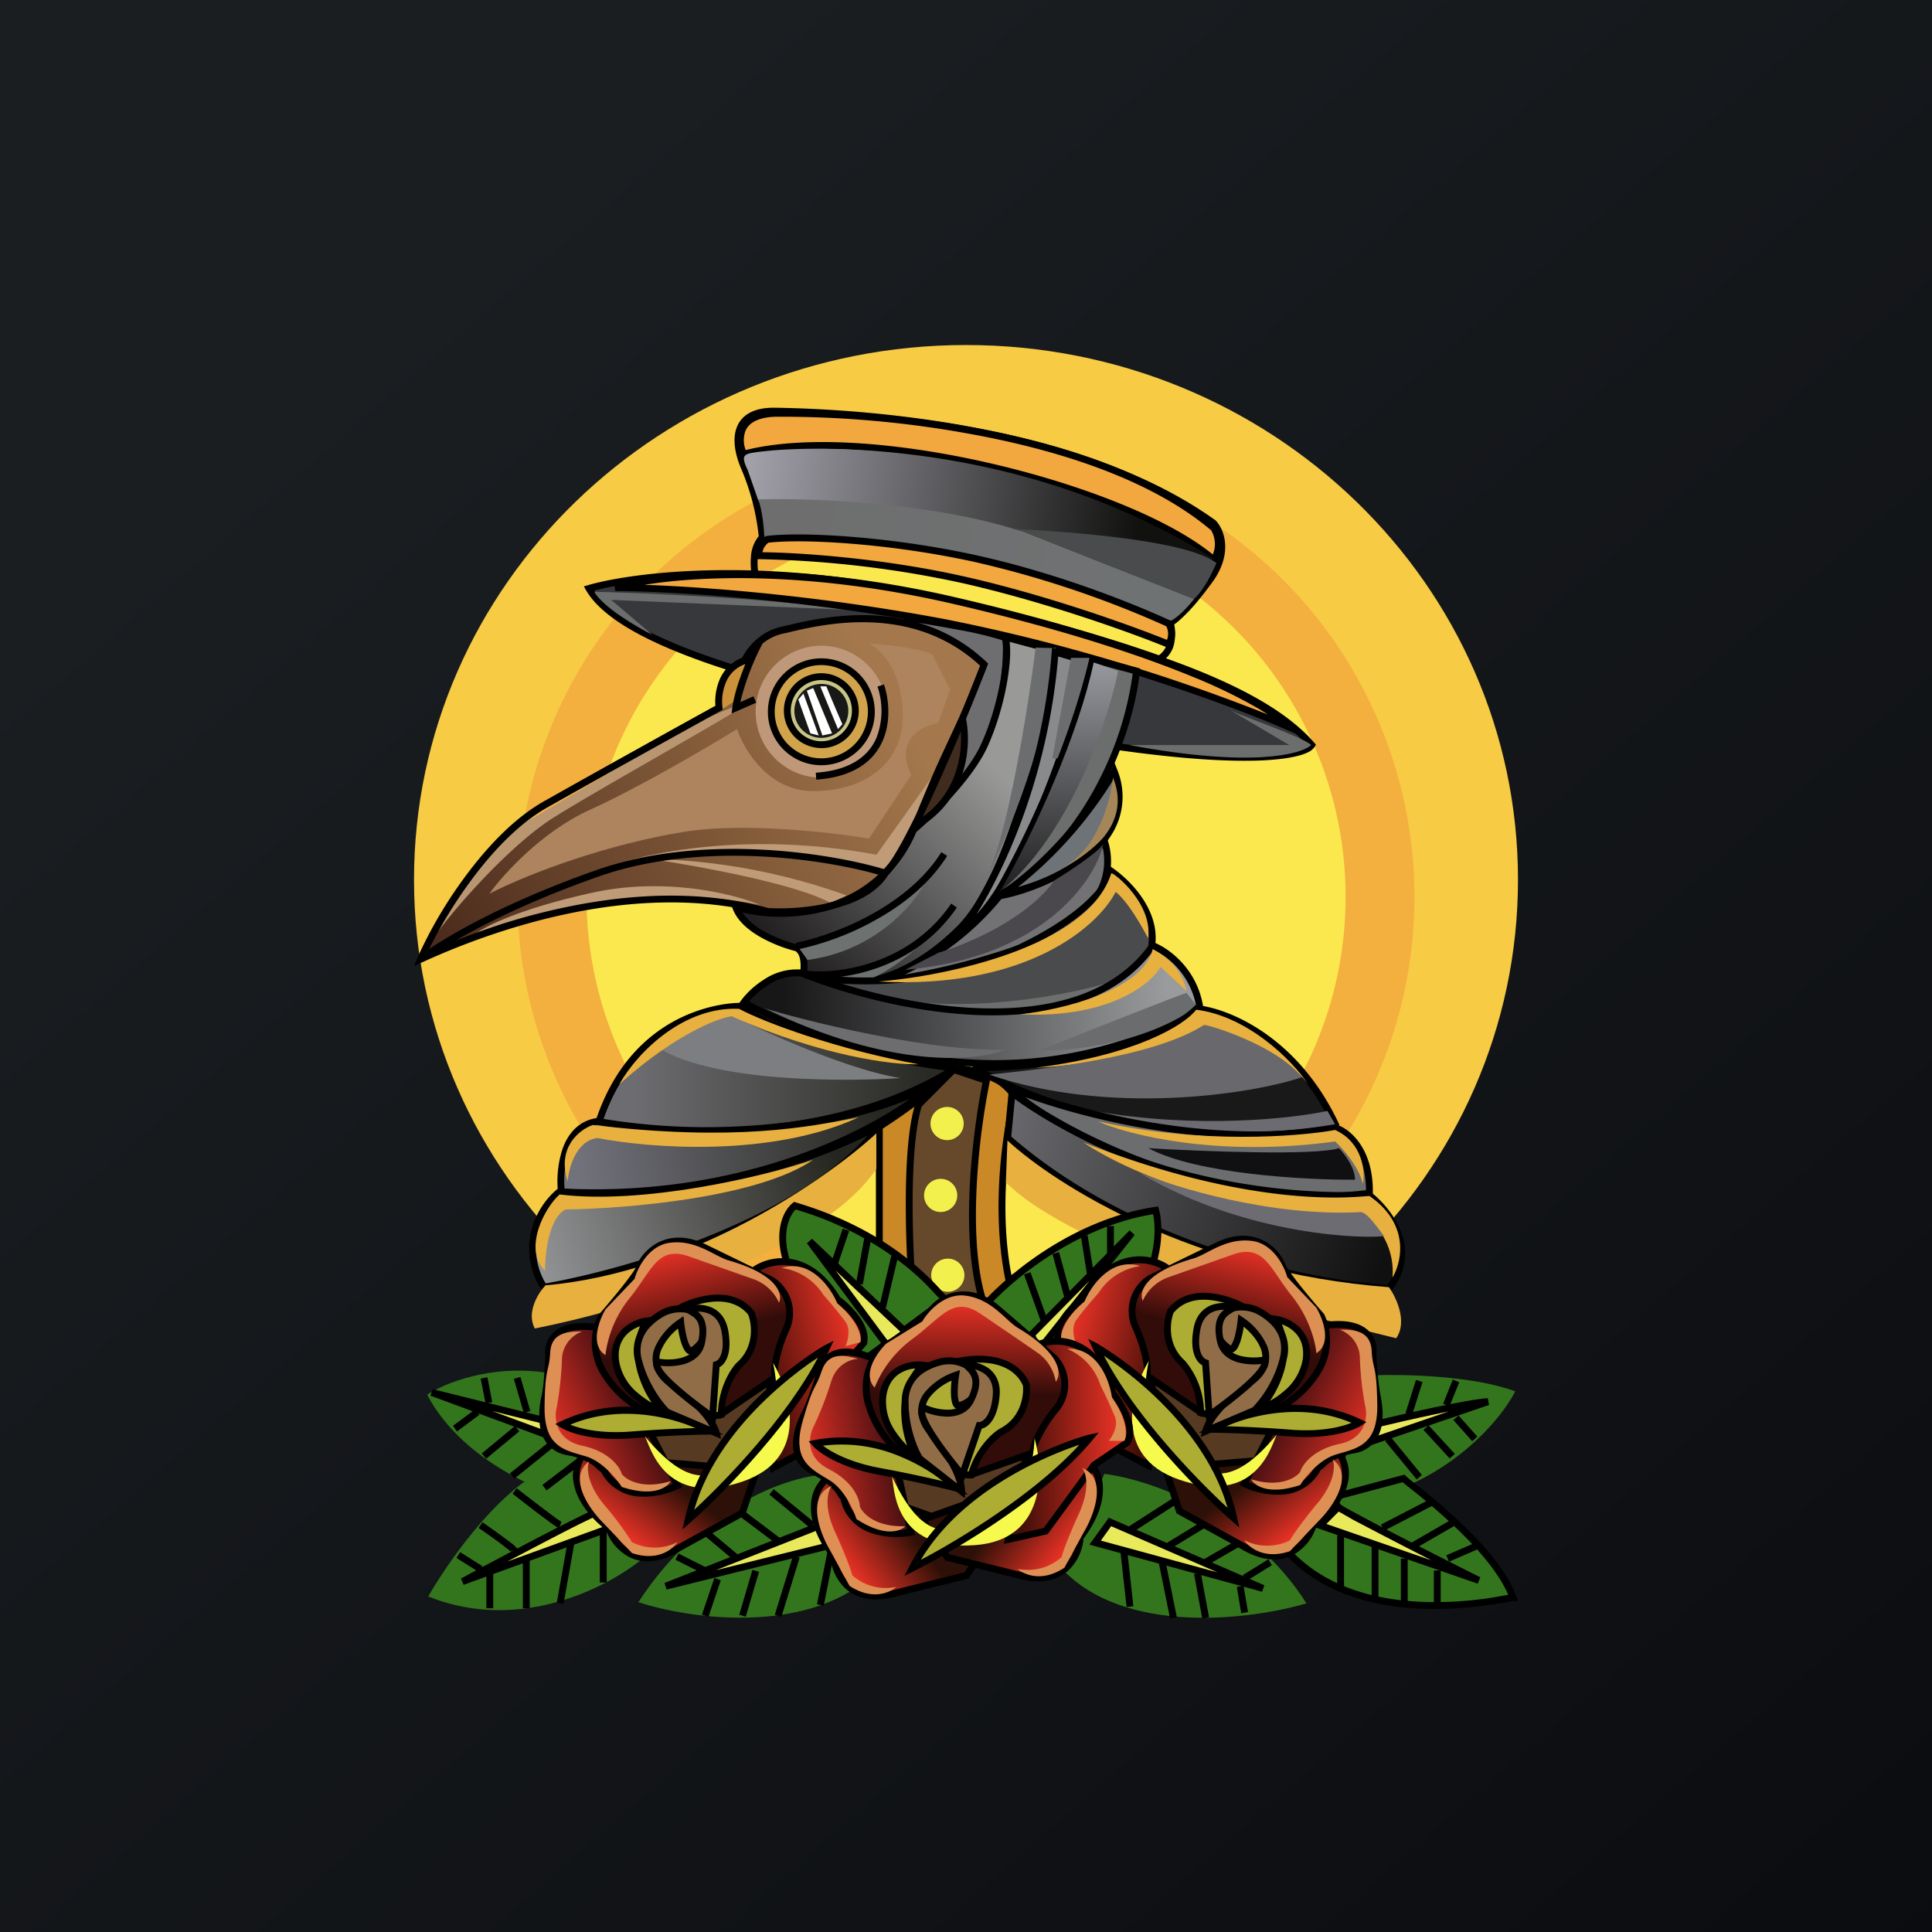 <svg xmlns="http://www.w3.org/2000/svg" width="24" height="24" fill="none" viewBox="0 0 24 24"><rect x="0" y="0" width="24" height="24" fill="#808080" stroke="none"/><g clip-path="url(#a)"><path fill="url(#b)" d="M24 0H0v24h24z"/><path fill="#F7CB44" d="M12 17.571c3.787 0 6.857-2.974 6.857-6.643S15.787 4.286 12 4.286 5.143 7.26 5.143 10.929 8.213 17.57 12 17.57"/><path fill="#F3B03F" d="M12 16.714a5.571 5.571 0 1 0-.001-11.142 5.571 5.571 0 0 0 0 11.142"/><path fill="#FBE84E" d="M12 15.857a4.715 4.715 0 1 0 .001-9.43 4.715 4.715 0 0 0 0 9.43"/><path fill="#000" fill-rule="evenodd" d="M9.236 5.328c-.05.113-.031.28.057.478.147.33.207.716.219.868l.001.02-.015.015c-.05.048-.076.126-.084.213a.8.8 0 0 0 .005.188c1.856.062 4.075.706 4.977 1.03a.27.27 0 0 0 .11-.184.5.5 0 0 0-.008-.207l-.009-.032.029-.016a1 1 0 0 0 .165-.144 3 3 0 0 0 .311-.379c.233-.324.124-.57.05-.65-.924-.66-2.16-1.003-3.228-1.182-1.046-.174-1.924-.19-2.177-.195h-.016c-.223-.004-.34.07-.387.177m-.077-.035c.066-.151.225-.232.466-.228h.015c.255.005 1.138.021 2.19.197 1.073.18 2.326.525 3.267 1.2l.003.002.002.002c.103.107.221.4-.039.763q-.189.258-.319.388-.1.101-.157.14a.6.6 0 0 1 .003.214.35.35 0 0 1-.167.253l-.017.01-.019-.007c-.892-.322-3.142-.977-5.005-1.032l-.033-.002-.007-.032a.9.9 0 0 1-.013-.248.44.44 0 0 1 .096-.252 2.9 2.9 0 0 0-.21-.82c-.091-.206-.12-.402-.056-.548" clip-rule="evenodd"/><path fill="#F2A83E" d="M9.626 5.135c-.486.017-.461.345-.388.507 1.533-.408 4.794.415 5.84 1.311.103-.151.043-.325 0-.393-1.587-1.344-4.845-1.447-5.452-1.425"/><path fill="#000" fill-rule="evenodd" d="M11.977 5.377a13 13 0 0 0-2.35-.2c-.233.009-.33.09-.366.174a.34.34 0 0 0 .002.24c.778-.194 1.966-.088 3.087.175.571.134 1.127.31 1.606.507.456.188.844.398 1.11.615a.34.34 0 0 0-.02-.3c-.785-.662-1.984-1.02-3.069-1.211m.015-.084c1.09.19 2.31.554 3.114 1.234l.005.004.004.006c.046.074.114.268-.001.44l-.027.04-.036-.031c-.257-.22-.652-.438-1.127-.634a10.6 10.6 0 0 0-1.593-.502c-1.136-.267-2.326-.368-3.082-.167l-.035.01-.015-.034a.44.44 0 0 1-.016-.342c.054-.125.189-.216.441-.225.307-.011 1.276.009 2.368.2" clip-rule="evenodd"/><path fill="url(#c)" d="M9.47 5.608c-.228.028-.28.027-.181.233l.128.368c1.67-.007 2.84.26 3.212.389.928.034 2.036.244 2.474.36-2.394-1.52-5.04-1.422-5.634-1.35"/><path fill="#4A4B4D" d="m15.11 6.996.001-.002c-.373-.288-1.827-.387-2.504-.423l2.218.876c.137-.115.246-.362.285-.45"/><path fill="url(#d)" d="M9.415 6.204c.05.092.075.353.08.466 1.962-.144 4.165.64 5.014 1.053.097-.017.256-.194.323-.28l-2.167-.85c-1.102-.357-2.626-.408-3.25-.389"/><path fill="#F2A83E" d="M9.53 6.7c-.086.053-.108.157-.108.202.407 0 1.487.06 2.554.303 1.068.242 2.138.633 2.54.799a.24.24 0 0 0 0-.26 12.7 12.7 0 0 0-2.404-.806c-1.083-.237-2.176-.29-2.582-.237"/><path fill="#000" fill-rule="evenodd" d="M9.545 6.742a.2.2 0 0 0-.062.079l-.013.039c.441.004 1.484.07 2.516.303 1.04.235 2.081.613 2.51.786a.2.2 0 0 0-.009-.17 12.7 12.7 0 0 0-2.383-.799c-1.073-.235-2.152-.288-2.56-.238m-.02-.084c.413-.053 1.51 0 2.597.238 1.1.242 2.059.648 2.412.81l.01.004.006.009a.28.28 0 0 1 .002.307l-.018.031-.034-.014c-.4-.165-1.469-.555-2.533-.797a13 13 0 0 0-2.545-.3H9.38v-.044c0-.028.006-.071.025-.115a.26.26 0 0 1 .103-.123l.008-.005z" clip-rule="evenodd"/><path fill="#37383C" d="M11.677 7.44c-2.125-.5-3.792-.295-4.36-.13.557.968 4.103 1.602 6.439 1.946 1.868.275 2.47.115 2.539 0-.59-.677-1.96-1.193-4.618-1.817"/><path fill="#000" fill-rule="evenodd" d="M7.384 7.336c.146.212.447.412.863.599.444.2 1.01.38 1.633.54 1.246.322 2.714.567 3.882.739.932.137 1.547.165 1.936.145.195-.01.331-.031.423-.057a.5.5 0 0 0 .115-.048c-.29-.318-.766-.605-1.49-.887-.746-.29-1.75-.575-3.078-.886-2.054-.482-3.676-.304-4.284-.145m-.079-.067c.576-.167 2.25-.372 4.382.128 1.329.312 2.338.598 3.09.89.75.293 1.248.594 1.55.94l.02.024-.016.027a.2.2 0 0 1-.068.06.6.6 0 0 1-.12.046c-.099.028-.242.05-.44.061-.397.02-1.018-.009-1.953-.147-1.169-.172-2.64-.417-3.891-.74-.625-.161-1.196-.343-1.647-.545-.448-.201-.785-.427-.932-.681l-.027-.048z" clip-rule="evenodd"/><path fill="#6C6D6D" d="M10.508 7.574c-.896-.138-2.458-.206-3.127-.223.113.194.53.439.726.537l-.515-.436zM15.282 8.822l-.023-.013zc.156.08.893.328 1.006.433-.124.118-.75.283-2.26 0h1.988z"/><path fill="#6E6E70" d="M12.496 7.925c-.222-.091-.936-.21-1.266-.258.297.107.536 1.51.618 2.2.585-.604.676-1.546.648-1.942"/><path fill="#000" fill-rule="evenodd" d="m11.216 7.707.02-.083c.166.024.427.066.675.113.247.047.486.1.601.148l.025.01.002.027c.014.202-.002.541-.096.907-.094.365-.265.759-.564 1.067l-.063.064-.01-.088a13 13 0 0 0-.228-1.314 4 4 0 0 0-.177-.583 1 1 0 0 0-.097-.187q-.05-.069-.088-.081m.152.024.005.008q.056.081.107.203c.066.16.127.37.18.597.1.414.175.889.219 1.23.248-.283.397-.632.482-.962.087-.34.105-.656.095-.852a4.4 4.4 0 0 0-.56-.133 17 17 0 0 0-.528-.091" clip-rule="evenodd"/><path fill="#F2A83E" d="M11.86 7.462c-2.13-.494-3.7-.313-4.217-.162.599 0 2.256.087 4.096.436 1.84.348 3.598 1.002 4.247 1.285-.192-.263-1.463-.941-4.126-1.559"/><path fill="#000" fill-rule="evenodd" d="M8.01 7.265c.771.027 2.19.136 3.737.428a23 23 0 0 1 4.003 1.183 3 3 0 0 0-.137-.085 6.5 6.5 0 0 0-.78-.377c-.672-.278-1.653-.602-2.983-.91-1.758-.408-3.13-.354-3.84-.24m-.379-.006c.526-.154 2.102-.334 4.238.162 1.334.309 2.32.633 2.997.914.338.14.6.27.79.381.188.11.31.206.364.28l.093.128-.144-.063c-.647-.283-2.402-.936-4.238-1.283-1.837-.348-3.492-.435-4.088-.435z" clip-rule="evenodd"/><path fill="url(#e)" d="M10.952 7.708c.59.066 1.056.392 1.227.558-.24.82-.855 2.002-1.175 2.583-.26.472-1.235.484-1.69.432-1.395-.354-3.319.253-4.106.6l.493-.758.693-.738 1.974-1.19.799-.517.273-.717c.252-.112.907-.32 1.512-.253"/><path fill="#CB9239" d="M8.948 8.817c0-.41.209-.56.32-.6l-.148.496z"/><path fill="#C09B78" d="M11.015 10.818c.109-.118.507-.949.693-1.35l-.82 1.15c-1.671-.313-3.006.003-3.465.2 1.58-.447 3.053-.187 3.592 0"/><path fill="#AD845E" d="M11.582 8.13c-.143-.076-.585-.123-.788-.137.22.116.43.432.42.938s-.42.896-1.113.896c-.554 0-.86-.513-.945-.77-.36.222-1.23.732-1.827 1.002s-1.082.807-1.25 1.043c.536-.274 1.502-.622 2.426-.77.74-.118 1.834.008 2.29.085l.524-.79c-.21-.447.137-.615.336-.643l.147-.422z"/><path fill="#C09B78" d="M8.067 10.669a7.7 7.7 0 0 1 2.449.454l-.197.093c-.446-.242-1.687-.466-2.252-.547M7.37 11.087c.9-.195 1.753.02 2.066.152-1.476-.289-2.967.12-3.529.361.113-.09.562-.317 1.463-.513"/><path fill="#BF987A" d="M10.203 9.66c.451 0 .817-.367.817-.82a.82.82 0 0 0-.817-.819.82.82 0 0 0-.816.82c0 .452.366.819.816.819"/><path fill="#D1A44C" d="M10.867 8.84a.664.664 0 1 1-.664-.665c.367 0 .664.298.664.665"/><path fill="#000" fill-rule="evenodd" d="M10.203 9.42a.579.579 0 1 0-.001-1.158.579.579 0 0 0 .001 1.158m0 .086a.664.664 0 0 0 .664-.666.664.664 0 1 0-.664.666" clip-rule="evenodd"/><path fill="#C7C687" d="M10.668 8.828a.465.465 0 1 1-.93.001.465.465 0 0 1 .93-.001"/><path fill="#000" fill-rule="evenodd" d="M10.203 9.208a.38.38 0 1 0 0-.76.38.38 0 0 0 0 .76m0 .086a.465.465 0 1 0-.001-.931.465.465 0 0 0 .001.93" clip-rule="evenodd"/><path fill="#181817" d="M10.203 9.166a.335.335 0 1 0 0-.67.335.335 0 0 0 0 .67"/><path fill="#fff" d="M10.464 8.996a20 20 0 0 1-.199-.47h-.075l.22.531zM10.336 9.11l-.234-.563-.079.032.193.557zM10.17 9.136l-.19-.521-.063.075.15.42z"/><path fill="url(#f)" d="M11.348 10.308c-.5 1.137-1.68 1.116-2.208.963.107.286.55.455.758.503.107.063.097.25.079.336.368.18 1.126.235 1.94-.57.651-.645 1.067-2.574 1.193-3.459l-.624-.167c.067.212-.034.85-.257 1.343-.178.393-.661.865-.88 1.051"/><path fill="#000" fill-rule="evenodd" d="m12.422 7.852.736.198-.006.038c-.063.443-.2 1.149-.401 1.825-.1.338-.219.669-.352.957-.134.287-.284.534-.452.7-.826.817-1.603.766-1.99.579l-.03-.015.008-.033a.5.5 0 0 0 .007-.162q-.01-.089-.06-.124a1.8 1.8 0 0 1-.421-.166c-.153-.085-.302-.205-.36-.363l-.03-.08.08.024a2.1 2.1 0 0 0 1.092.002c.413-.114.822-.386 1.066-.94l.004-.01.008-.006c.108-.092.282-.255.451-.444.17-.19.332-.402.418-.593.11-.243.19-.522.234-.766.022-.123.035-.236.039-.33a.7.7 0 0 0-.018-.216zm.12.121q.009.075.006.172c-.004.1-.018.218-.04.343-.045.25-.127.536-.24.786-.092.203-.261.424-.433.615-.168.188-.34.35-.452.446a1.68 1.68 0 0 1-1.117.98 2.2 2.2 0 0 1-1.045.021.8.8 0 0 0 .28.239c.147.081.306.134.407.158l.006.001.006.003c.07.042.098.121.107.191a.6.6 0 0 1-.003.157c.361.16 1.082.197 1.863-.576.157-.156.303-.392.435-.676.131-.282.247-.61.348-.945.194-.652.327-1.333.393-1.775z" clip-rule="evenodd"/><path fill="#3F2C1F" d="M11.951 8.906c.072.296.06.979-.566 1.342 0-.066.377-.922.566-1.342"/><path fill="#000" fill-rule="evenodd" d="m11.973 8.786.02.11c.074.305.062 1.013-.587 1.39l-.064.037v-.074q0-.018.006-.033l.013-.041q.017-.049.046-.121c.039-.097.092-.223.151-.361.118-.275.32-.697.415-.907m-.511 1.362c.432-.31.5-.793.47-1.096-.089.2-.2.452-.296.675a17 17 0 0 0-.174.421" clip-rule="evenodd"/><path fill="#6D7170" d="M11.487 10.975c-.8.714-1.521.771-1.578.78l.122.17c.828-.11 1.316-.68 1.456-.95M11.41 11.754c-.15.124-.73.3-1 .373 0 .109.257.068.305.068.275-.081.578-.328.695-.441"/><path fill="#6C6D6F" d="M12.252 10.91c.266-.53.52-2.124.614-2.866.082.004.247.009.248 0-.072 1.095-.597 2.35-.862 2.866"/><path fill="#898A8C" d="M11.9 11.619c.737-.467 1.395-2.458 1.632-3.395l-.425-.124c-.135 1.76-.861 3.079-1.207 3.519"/><path fill="#000" fill-rule="evenodd" d="m13.069 8.044.514.15-.01.04c-.119.47-.343 1.204-.63 1.88a6.6 6.6 0 0 1-.475.932c-.17.269-.353.487-.546.609l-.056-.063c.341-.434 1.064-1.745 1.199-3.496zm.076.111c-.122 1.457-.644 2.609-1.015 3.205.09-.1.18-.223.267-.36.167-.265.325-.584.467-.92.277-.651.496-1.36.616-1.827z" clip-rule="evenodd"/><path fill="#6C6D6F" d="m13.072 9.42.232-1.248h.233a8 8 0 0 1-.367 1.248z"/><path fill="#000" fill-rule="evenodd" d="M10.82 11.46a3.5 3.5 0 0 1-.919.336l-.016-.084c.208-.04.55-.145.896-.329.345-.184.692-.445.913-.797l.072.046c-.232.369-.592.64-.946.827m1.066-.185c-.549.803-1.479.915-1.876.87l.01-.085c.379.043 1.271-.066 1.796-.834z" clip-rule="evenodd"/><path fill="#6C6E6D" d="m14.117 8.336-.542-.147c-.298 1.248-.944 2.507-1.23 2.98 1.269-.72 1.71-2.19 1.772-2.833"/><path fill="#000" fill-rule="evenodd" d="m13.544 8.137.619.167-.004.036c-.031.327-.159.86-.438 1.403-.28.543-.712 1.098-1.355 1.464l-.142.08.085-.14c.284-.471.928-1.726 1.224-2.968zm.062.105c-.276 1.127-.828 2.255-1.14 2.804.548-.353.927-.85 1.18-1.342a4.1 4.1 0 0 0 .425-1.336z" clip-rule="evenodd"/><path fill="url(#g)" d="M12.418 11.08c.867-.688 1.343-2.116 1.472-2.744l-.304-.107c-.181.864-.726 2.094-1.168 2.851"/><path fill="#6E7377" d="M13.842 9.585c.161.366.102 1.187-1.424 1.538.253-.146.891-.659 1.424-1.538"/><path fill="#000" fill-rule="evenodd" d="m13.844 9.473.037.095a.88.88 0 0 1-.082.815c-.194.308-.602.605-1.371.783l-.03-.08c.245-.142.878-.65 1.408-1.523zm-1.199 1.547c.603-.176.924-.432 1.082-.683a.8.8 0 0 0 .105-.654 5.2 5.2 0 0 1-1.187 1.337" clip-rule="evenodd"/><path fill="#A58659" d="M13.826 9.66c-.027.275-.187.883-.607 1.103.302-.127.846-.526.607-1.104"/><path fill="#727274" d="M12.911 11.689c.88-.351.907-.97.81-1.234-.428.435-1.047.63-1.303.674-.667.792-1.39 1.055-1.667 1.088a8.5 8.5 0 0 0 2.16-.528"/><path fill="#000" fill-rule="evenodd" d="m13.737 10.377.024.063a.84.84 0 0 1-.04.617c-.11.244-.346.493-.794.672a8.6 8.6 0 0 1-2.172.53l-.009-.085c.266-.031.979-.288 1.64-1.073l.01-.012.015-.003c.25-.042.86-.235 1.28-.662zm-1.297.791a3.5 3.5 0 0 1-1.199.938 8.6 8.6 0 0 0 1.655-.457c.432-.172.649-.408.748-.627a.78.78 0 0 0 .056-.487c-.424.4-1 .586-1.26.633" clip-rule="evenodd"/><path fill="#4A484D" d="M13.1 10.935c-.346.486-1.106.803-1.442.9l-.414.213c1.711-.154 2.354-1.103 2.462-1.559-.097.122-.444.348-.605.446"/><path fill="#4A4B4D" d="M14.26 11.917c.21-.519-.255-.972-.514-1.134.116.104-.172.552-1.038.972-1.086.526-2.239.462-2.694.364 1.584.911 3.984.446 4.247-.203"/><path fill="#000" fill-rule="evenodd" d="m13.718 10.815.05-.068c.134.083.32.241.447.447.128.206.197.463.085.739a.63.63 0 0 1-.206.25 1.6 1.6 0 0 1-.368.207c-.292.122-.67.213-1.089.255-.837.084-1.842-.027-2.644-.489l.03-.079c.449.097 1.592.16 2.667-.36.43-.21.713-.423.875-.596a.7.7 0 0 0 .15-.217c.023-.058.011-.082.003-.09m.092.064a.3.3 0 0 1-.015.056.8.8 0 0 1-.168.245c-.17.182-.464.402-.9.613-.928.45-1.903.473-2.461.41.74.349 1.617.432 2.363.357a3.8 3.8 0 0 0 1.064-.25c.14-.059.259-.125.349-.195q.135-.106.18-.214c.098-.243.039-.471-.079-.662a1.4 1.4 0 0 0-.333-.36" clip-rule="evenodd"/><path fill="#6D6F6E" d="M13.85 12.184c-.635.2-2.202.496-3.39.072.05.018 1.619.844 3.39-.072"/><path fill="#E8B03E" d="M13.805 10.847c-.286.912-2.045 1.277-2.889 1.346 1.853.1 2.734-.7 2.943-1.113.143.108.328.428.402.575.063-.422-.411-.808-.456-.808"/><path fill="url(#h)" d="M14.905 12.518a1.01 1.01 0 0 0-.586-.77c-.918 1.305-3.294.77-4.367.339-.33-.033-.61.229-.71.364.369.221 1.453.681 2.84.754s2.46-.428 2.823-.687"/><path fill="#000" fill-rule="evenodd" d="m14.304 11.695.03.012c.175.067.538.32.613.804l.005.026-.022.016c-.37.264-1.453.768-2.85.695-1.394-.073-2.485-.535-2.86-.76l-.04-.024.028-.038c.052-.072.151-.175.28-.256a.74.74 0 0 1 .468-.126h.006l.006.003c.533.214 1.39.454 2.227.478.838.025 1.643-.168 2.09-.803zm.03.105c-.475.648-1.306.835-2.141.811-.846-.025-1.71-.266-2.25-.482a.66.66 0 0 0-.41.113 1 1 0 0 0-.227.197c.4.226 1.449.653 2.778.723 1.35.071 2.399-.405 2.775-.664a.98.98 0 0 0-.525-.698" clip-rule="evenodd"/><path fill="#E8B03E" d="M14.32 11.789c-.12.517-1.146.756-1.644.811 1.09.053 1.616-.37 1.742-.588l.322.298c-.09-.38-.371-.48-.42-.521"/><path fill="#6D6D70" d="M9.5 12.524c.06.03 1.845.537 2.985.517-.346.145-1.428.245-2.986-.517"/><path fill="#6A6C6D" d="M12.916 13.047c.594-.237 1.791-.712 1.824-.712l.132.166c-.653.47-1.576.56-1.956.546"/><path fill="#CA8926" d="M12.54 15.93c-.196-.905-.037-1.912.068-2.303-.174-.294-.598-.359-.788-.354-.163.229-.666.577-.897.722v1.54l.313.573.991.15z"/><path fill="#000" fill-rule="evenodd" d="M11.841 13.316a2.4 2.4 0 0 1-.418.384 7 7 0 0 1-.457.32v1.505l.297.544.949.143.281-.294c-.187-.895-.036-1.88.069-2.284a.67.67 0 0 0-.356-.255 1.2 1.2 0 0 0-.365-.063m.393-.018a.74.74 0 0 1 .41.307l.01.016-.005.018c-.103.386-.261 1.387-.068 2.283l.005.022-.343.36-1.034-.157-.328-.6v-1.575l.02-.013a7 7 0 0 0 .47-.328c.175-.133.337-.274.414-.383l.013-.017h.02c.1-.003.259.012.416.067" clip-rule="evenodd"/><path fill="#66482A" d="M12.254 16.285c-.315-.785-.13-2.235 0-2.862l-.407-.136-.435.436c-.174.534-.117 1.849-.068 2.44z"/><path fill="#000" fill-rule="evenodd" d="m11.836 13.237.468.157-.008.037a9 9 0 0 0-.166 1.365c-.023.538.01 1.09.164 1.473l.027.068-1.016-.137-.003-.034a15 15 0 0 1-.05-1.245c.002-.469.03-.937.12-1.212l.003-.01zm.022.098-.408.41c-.082.262-.111.712-.113 1.176-.001.45.023.907.047 1.203l.805.109c-.139-.396-.166-.93-.145-1.44.023-.521.097-1.023.161-1.342z" clip-rule="evenodd"/><path fill="#F2F04C" d="M11.766 14.163a.206.206 0 1 0-.001-.412.206.206 0 0 0 0 .412M11.686 15.056a.206.206 0 1 0-.001-.412.206.206 0 0 0 0 .412M11.775 16.047a.206.206 0 1 0-.001-.412.206.206 0 0 0 0 .412"/><path fill="#191919" d="M14.866 12.53c-.612.588-2.107.734-2.778.734 1.917 1.029 3.793.885 4.492.685-.506-1.055-1.353-1.386-1.714-1.42"/><path fill="#000" fill-rule="evenodd" d="m14.85 12.485.02.002c.375.035 1.236.374 1.748 1.443l.022.046-.049.014c-.708.203-2.596.347-4.523-.688l.02-.08c.333 0 .871-.037 1.402-.146.533-.11 1.05-.292 1.347-.577zm.031.09c-.317.294-.846.476-1.373.585a7.6 7.6 0 0 1-1.25.145c1.809.915 3.555.801 4.26.616-.491-.986-1.286-1.305-1.637-1.346" clip-rule="evenodd"/><path fill="#E8B03E" d="M14.966 12.763c-.679.36-1.68.485-2.096.501 1.238-.16 1.84-.526 1.99-.721.64.08 1.193.627 1.387.922-.28-.374-.97-.624-1.281-.702"/><path fill="#69686C" d="M12.29 13.35c1.495.512 3.247.245 3.882.032-.307-.392-1.144-.65-1.215-.65-.635.408-2.02.549-2.667.617"/><path fill="#6C6B71" d="M13.58 13.8c1.287.228 2.476.095 2.91 0l.095.166c-1.401.238-2.588-.011-3.006-.166"/><path fill="#6B6D6F" d="M17.01 14.845c.02-.55-.267-.783-.413-.83-1.619.284-3.404-.23-4.094-.523 1.382 1.216 3.58 1.409 4.508 1.353"/><path fill="#000" fill-rule="evenodd" d="m12.475 13.524.044-.072c.687.291 2.463.803 4.07.52l.01-.002.01.003c.166.054.464.306.444.874l-.001.039-.039.002a7.8 7.8 0 0 1-2.095-.201c-.842-.194-1.745-.549-2.443-1.163m.263.105c.65.5 1.446.8 2.199.974a7.8 7.8 0 0 0 2.032.202c.004-.493-.25-.7-.376-.747-1.457.253-3.043-.134-3.855-.429" clip-rule="evenodd"/><path fill="#E8B03E" d="M16.585 14.18c-1.467.2-2.576-.083-2.946-.25 1.268.286 2.492.19 2.946.107.34.152.377.514.345.669-.047-.21-.254-.443-.345-.526"/><path fill="#101012" d="M14.266 14.263c.596.323 1.96.396 2.567.392 0-.152-.134-.324-.2-.392-.304.095-1.705.04-2.367 0"/><path fill="url(#i)" d="M17.253 16.005c.386-.495-.02-.992-.27-1.178-1.903.23-3.733-.74-4.41-1.254l-.055.564c1.577 1.377 3.792 1.818 4.735 1.868"/><path fill="#000" fill-rule="evenodd" d="m12.537 13.493.06.046c.674.51 2.493 1.473 4.38 1.245l.017-.002.014.01c.13.097.3.273.388.492a.72.72 0 0 1-.11.748l-.013.017-.022-.001c-.949-.05-3.174-.493-4.761-1.879l-.017-.014zm.07.16-.045.466c1.554 1.347 3.724 1.786 4.671 1.842a.63.63 0 0 0 .084-.645 1.13 1.13 0 0 0-.347-.445c-1.857.218-3.64-.694-4.363-1.218" clip-rule="evenodd"/><path fill="#E8B03E" d="M16.907 15.068c-1.625.073-2.975-.553-3.447-.876 2.183.861 3.447.665 3.552.665.506.35.402.82.286 1.012a.87.87 0 0 0-.39-.8"/><path fill="#6D6C72" d="M14.147 14.565c1.37.816 2.865.82 3.046.79-.105-.136-.216-.298-.291-.298-1.12.06-2.309-.31-2.756-.492"/><path fill="#E8B03E" d="M17.344 16.624c.144-.205 0-.509-.09-.634-2.42-.182-4.137-1.268-4.739-1.822l-.02.52c.868.858 3.57 1.629 4.849 1.936"/><path fill="url(#j)" d="M9.186 12.501c.59.423 2.032.69 2.68.77-1.518.955-3.583.841-4.426.665.467-1.405 1.656-1.435 1.746-1.435"/><path fill="#000" fill-rule="evenodd" d="M7.4 13.922c.475-1.432 1.69-1.464 1.786-1.464H9.2l.01.008c.288.206.79.377 1.304.507.514.129 1.034.215 1.356.256l.12.014-.103.064c-.766.483-1.668.694-2.484.763a7.3 7.3 0 0 1-1.972-.092l-.046-.01zm.096-.019a7.3 7.3 0 0 0 1.9.082c.77-.066 1.615-.259 2.343-.687a12 12 0 0 1-1.245-.242c-.51-.128-1.018-.3-1.321-.512-.153.003-1.226.076-1.677 1.36" clip-rule="evenodd"/><path fill="#7D7E81" d="M8.226 13.045c.843.468 2.766.362 2.962.347-.783-.12-2.076-.765-2.076-.765-.349.024-.766.282-.886.418"/><path fill="#E8B03E" d="M9.179 12.532c-.667-.03-1.238.506-1.484.935.735-.658 1.288-.84 1.4-.84 1.126.5 2.014.604 2.318.594-.997-.18-1.915-.518-2.234-.69"/><path fill="url(#k)" d="M7.423 13.93c-.43.063-.478.61-.448.876 2.39.123 4.08-.84 4.628-1.338-1.446.73-3.389.613-4.18.463"/><path fill="#000" fill-rule="evenodd" d="M7.422 13.975c-.19.03-.297.164-.356.331a1.2 1.2 0 0 0-.053.459c2.045.096 3.57-.607 4.288-1.113-.652.265-1.373.384-2.031.42a8.2 8.2 0 0 1-1.848-.097m1.843.012c.762-.043 1.603-.196 2.319-.557l.047.07c-.555.505-2.257 1.473-4.659 1.349l-.036-.002-.004-.036a1.3 1.3 0 0 1 .054-.533c.065-.187.195-.355.431-.39h.007l.007.001a8 8 0 0 0 1.834.098" clip-rule="evenodd"/><path fill="#E8B03E" d="M7.423 14.137c-.266.03-.359.373-.371.54-.134-.412.13-.637.31-.702 1.777.21 2.69.024 3.305-.096-1.087.505-2.615.382-3.244.258"/><path fill="url(#l)" d="M6.757 15.99a.906.906 0 0 1 .192-1.184c1.703.165 3.376-.489 4-.836-.923 1.204-3.18 1.848-4.192 2.02"/><path fill="#000" fill-rule="evenodd" d="M6.953 14.763c1.691.164 3.356-.486 3.975-.83l.054.063c-.468.611-1.271 1.077-2.08 1.41-.809.335-1.63.54-2.138.626l-.03.005-.014-.026a.93.93 0 0 1-.106-.773c.067-.216.202-.38.308-.465l.014-.011zm.01.087a.9.9 0 0 0-.268.413.84.84 0 0 0 .084.68c.505-.089 1.304-.29 2.091-.616.73-.301 1.444-.706 1.91-1.221-.733.36-2.26.89-3.818.744" clip-rule="evenodd"/><path fill="#E8B03E" d="M7.026 15.024c-.244.129-.256.682-.256.76-.277-.268 0-.79.182-.946 1.036.129 2.535-.221 3.15-.431-.686.473-2.337.609-3.076.617"/><path fill="#E8B03E" d="M6.776 15.967c1.826-.16 3.5-1.325 4.11-1.888v.442c-.715 1.06-3.127 1.763-4.243 1.982-.107-.204.044-.442.133-.536"/><path fill="#33751C" d="M6.81 17.056c-.715-.114-1.3.133-1.504.27.465.877 1.574 1.286 2.071 1.381l.894-.612z"/><path fill="#E8E95B" d="m6.909 17.682-1.546-.384 1.546.57z"/><path fill="#000" fill-rule="evenodd" d="m5.348 17.338.025-.082 1.578.393v.28zm.765.19.753.278v-.09z" clip-rule="evenodd"/><path fill="#33751C" d="M6.512 18.408c-.522.376-1.012 1.106-1.192 1.424 1.158.467 2.28-.138 2.695-.498l-.369-.655z"/><path fill="#E8E95B" d="M5.746 19.647c.539-.29 1.63-.869 1.688-.869l.27.157z"/><path fill="#000" fill-rule="evenodd" d="m7.413 18.739.02-.004h.012l.359.209-2.044.743-.034-.078c.27-.145.677-.362 1.025-.543a27 27 0 0 1 .599-.301zm-1.113.66 1.303-.473-.175-.102h-.002l-.042.019-.143.069c-.119.058-.277.14-.451.23z" clip-rule="evenodd"/><path fill="#33751C" d="M7.93 19.903c.772-1.184 1.835-1.547 2.27-1.58l.61 1.267c-.84.729-2.27.512-2.88.313"/><path fill="#E8E95B" d="m8.27 19.704 2.029-.797.27.227z"/><path fill="#000" fill-rule="evenodd" d="m10.307 18.857.353.299-2.38.59-.025-.082zm-1.416.649 1.586-.393-.186-.157z" clip-rule="evenodd"/><path fill="#33751C" d="M16.229 19.917c-.715-1.127-1.972-1.542-2.511-1.608l-.525 1.181c.783.831 2.35.631 3.036.427"/><path fill="#E8E95B" d="m15.69 19.732-1.901-.825-.185.256z"/><path fill="#000" fill-rule="evenodd" d="m13.774 18.854 1.932.839-.028.08-2.145-.585zm.029.105-.128.179 1.45.395z" clip-rule="evenodd"/><path fill="#33751C" d="M9.874 14.978c1.29.384 1.773 1.096 1.872 1.167l-1.078.797c-.151-.119-.522-.49-.794-1.025-.273-.535-.114-.85 0-.94"/><path fill="#000" fill-rule="evenodd" d="m9.864 14.93.022.007c.65.193 1.099.47 1.397.708a3.4 3.4 0 0 1 .416.392l.022.024a1 1 0 0 0 .05.049l.048.034-1.152.852-.025-.02c-.156-.122-.531-.498-.806-1.04-.279-.547-.123-.885.011-.992zm.02.095c-.093.093-.224.378.027.873.255.501.598.856.758.99l1.01-.747-.02-.022-.023-.024-.074-.079a3 3 0 0 0-.332-.304 4 4 0 0 0-1.346-.687" clip-rule="evenodd"/><path fill="#E8E95B" d="m11.292 16.586-1.234-1.167.95 1.281z"/><path fill="#000" fill-rule="evenodd" d="m10.024 15.445.063-.057L11.37 16.6l-.376.151zm.358.34.641.863.191-.077z" clip-rule="evenodd"/><path fill="#33751C" d="M14.356 15.035c-1.056.16-1.896.901-2.185 1.252l.766.655c.327-.142 1.036-.532 1.263-.954s.199-.811.156-.953"/><path fill="#000" fill-rule="evenodd" d="m14.386 14.987.01.035c.046.153.074.555-.159.987-.118.22-.36.428-.607.596-.25.17-.51.304-.676.377l-.024.01-.818-.7.027-.032c.292-.356 1.141-1.106 2.21-1.268zm-2.155 1.295.714.61c.161-.072.405-.2.637-.357.245-.168.472-.366.58-.567.204-.378.196-.729.162-.885-.992.164-1.789.846-2.093 1.2" clip-rule="evenodd"/><path fill="#E8E95B" d="m14.062 15.314-1.248 1.267.085.2z"/><path fill="#000" fill-rule="evenodd" d="m12.864 16.59.046.108.625-.788zm1.168-1.306.063.057-1.207 1.522-.125-.292z" clip-rule="evenodd"/><path fill="#33751C" d="M18.824 17.284c-.522-.194-1.38-.214-1.744-.2l-.582 1.623c1.328-.114 2.104-.997 2.326-1.424"/><path fill="#E8E95B" d="M17.065 17.697c.374-.09 1.18-.274 1.419-.285l-1.419.484z"/><path fill="#000" fill-rule="evenodd" d="M17.817 17.483c.277-.058.541-.108.665-.114l.015.084-1.474.503v-.293l.032-.008c.187-.045.483-.113.762-.172m-.71.248v.106l.887-.303-.16.033c-.262.055-.54.119-.726.164" clip-rule="evenodd"/><path fill="#33751C" d="M18.796 19.846c-.241-.655-1.277-1.395-1.362-1.48l-.851.227c-.18.157-.57.487-.695.556.908 1.181 2.809.697 2.908.697"/><path fill="#000" fill-rule="evenodd" d="m17.447 18.318.017.017a1 1 0 0 0 .105.087l.107.085c.113.092.259.214.41.354.3.277.625.632.75.97l.021.058h-.07l-.023.005-.044.007-.033.006q-.097.017-.254.039a4.6 4.6 0 0 1-.79.037c-.606-.027-1.323-.203-1.789-.808l-.03-.04.044-.024c.058-.032.183-.129.32-.24.135-.11.278-.232.367-.31l.008-.006zm-.843.314c-.09.079-.23.197-.362.305-.11.09-.219.175-.29.223.443.546 1.112.712 1.695.738a4.5 4.5 0 0 0 1.026-.076l.032-.005.031-.006c-.13-.302-.424-.624-.708-.887a8 8 0 0 0-.547-.464l-.058-.047z" clip-rule="evenodd"/><path fill="#E8E95B" d="M18.37 19.632c-.567-.285-1.71-.865-1.744-.91l-.227.227z"/><path fill="#000" fill-rule="evenodd" d="m16.658 18.693-.028-.037-.31.311 2.037.706.032-.079a111 111 0 0 1-1.072-.545 31 31 0 0 1-.609-.324zm-.181.238 1.305.452a89 89 0 0 1-.97-.502l-.182-.104zM6.465 17.105l.123.424-.081.024-.124-.424zm-.41.004.06.31-.083.016-.061-.31zm-.1.466-.278.207-.05-.07.278-.206zm.03.48.412-.341.054.066-.412.341zm.35.247.526-.423.053.067-.525.423zm.403.144.515-.392.051.068-.514.393zM6.975 18.905l-.032.08-.036-.022-.054-.037-.153-.114c-.116-.087-.247-.19-.333-.257l.052-.067a28 28 0 0 0 .483.368l.068.046zm-.544.339a.1.1 0 0 1 .005.021H6.35a.04.04 0 0 0 .004.019v-.001l-.004-.004-.031-.027-.11-.085a10 10 0 0 0-.263-.186l.048-.071a10 10 0 0 1 .379.275 1 1 0 0 1 .05.048zm1.02.414v-.62h.086v.62zm-.534.25.134-.754.084.016-.134.754zm-1.201-.627.278.175-.045.073-.278-.176zm.779.697v-.6h.085v.6zm-.453 0v-.424h.085v.424zM10.061 18.979l-.504-.413.054-.067.504.413zm-.42.197-.536-.403.051-.069.535.403zm-.537.195-.37-.31.053-.066.371.31zm1.045.558.144-.723.084.016-.144.723zm-1.408-.377-.35-.176.038-.077.35.176zm.884.506.227-.733.081.026-.226.733zm-.442.001.164-.558.082.025-.165.557zm-.463-.002.154-.454.08.028-.153.454zM14.656 18.658l-.596.383-.046-.073.596-.383zm.455.234-.568.346-.044-.074.568-.346zm.372.271-.485.28-.042-.074.484-.28zm-1.488.8-.075-.673.085-.01.074.673zm1.805-.52-.316.196-.045-.073.317-.196zm-1.265.663-.14-.691.084-.017.14.691zm.4 0-.102-.552.084-.015.102.55zm.484-.066-.055-.327.084-.015.055.327z" clip-rule="evenodd"/><path fill="#000" fill-rule="evenodd" d="m17.79 18.707-.596.308-.039-.076.596-.309zm.272.251-.503.29-.042-.075.502-.29zm-1.451.776v-.664h.085v.664zm1.735-.484L18 19.4l-.033-.08.344-.149zm-1.307.614v-.654h.085v.654zm.363.047v-.551h.085v.551zm.41 0v-.402h.085v.402zM17.927 17.438l.12-.3.08.033-.121.299zm-.467.115.13-.411.081.026-.13.411zm.828.35-.233-.262.064-.057.233.262zm-.279.215-.326-.355.063-.058.326.355zm-.41.26-.392-.476.066-.055.39.476zM13.752 15.566v-.336h.085v.336zm-.25.26-.075-.468.084-.013.075.467zm-.27.331-.158-.58.082-.022.159.58zm-.296.274-.215-.598.08-.029.215.598zM10.549 15.29l-.14.412-.08-.028.139-.411zm.271.107c-.031.168-.095.515-.102.56l-.084-.015c.007-.045.072-.393.102-.561zm.335.216-.15.636-.082-.02.15-.635z" clip-rule="evenodd"/><path fill="#573A22" d="M9.265 18.146c-.667.531-1.114-.037-1.254-.387l.71-.429.648-.712c.243.288.564.997-.104 1.528"/><path fill="url(#m)" d="M7.563 18.98c-.505-.399-.43-.764-.328-.896l2.164.178-.177.532-.783.431c-.525.318-.803-.031-.876-.245"/><path fill="#000" fill-rule="evenodd" d="m7.215 18.04 2.242.183-.2.6-.797.439c-.272.164-.488.16-.648.078a.62.62 0 0 1-.285-.334c-.251-.202-.363-.398-.397-.566a.48.48 0 0 1 .071-.382zm.04.088a.4.4 0 0 0-.042.295c.03.145.13.328.376.523l.01.008.004.012c.035.1.116.23.248.297.128.066.313.078.566-.075l.002-.001.768-.423.155-.465z" clip-rule="evenodd"/><path fill="url(#n)" d="M10.402 16.14c-.35-.588-.814-.499-1.003-.38l.127.752.084 1.716.421-.22.37-.947.33-.38c.046-.21-.2-.448-.33-.54"/><path fill="#000" fill-rule="evenodd" d="m9.446 15.782.122.728.081 1.649.348-.182.368-.938.325-.378c.015-.083-.025-.178-.092-.269a1 1 0 0 0-.221-.217l-.007-.005-.005-.008c-.17-.286-.364-.401-.534-.435a.6.6 0 0 0-.385.055m.988.328c-.18-.297-.39-.428-.586-.467a.66.66 0 0 0-.471.08l-.024.015.13.779.088 1.78.494-.259.373-.954.331-.383.002-.01c.028-.124-.031-.25-.105-.35a1.2 1.2 0 0 0-.232-.23" clip-rule="evenodd"/><path fill="url(#o)" d="M7.496 18.248c.217.42.704.311.92.204L7.41 16.487c-.52-.07-.61.198-.591.34a4 4 0 0 1-.049.526c-.039.175-.097.603.281.68.378.079.397.215.446.215"/><path fill="#000" fill-rule="evenodd" d="M6.94 16.61a.24.24 0 0 0-.08.213v.006a4 4 0 0 1-.05.534.9.9 0 0 0-.015.359.36.36 0 0 0 .078.17c.04.046.1.082.186.1.194.04.299.096.363.144q.04.032.06.053l.006.006.012.01h.022l.012.023a.49.49 0 0 0 .425.277.9.9 0 0 0 .4-.073l-.978-1.904c-.24-.029-.371.02-.442.082m-.057-.064c.098-.087.265-.136.531-.1l.022.002 1.038 2.024-.039.019a1 1 0 0 1-.481.1.57.57 0 0 1-.487-.306l-.012-.007-.025-.021-.008-.007a1 1 0 0 0-.05-.045.8.8 0 0 0-.33-.129.4.4 0 0 1-.233-.128.45.45 0 0 1-.097-.21 1 1 0 0 1 .016-.394c.03-.134.044-.395.047-.514a.33.33 0 0 1 .108-.284" clip-rule="evenodd"/><path fill="#DE8F54" d="M6.98 16.9a.38.38 0 0 1 .25-.359c-.155 0-.38 0-.395.258s-.063.156-.07.675c-.008.52.272.542.52.62.2.062.375.277.438.377.393.13.569.006.608-.072-.35.108-.552-.015-.608-.09-.024-.087-.156-.278-.492-.35-.337-.072-.35-.353-.313-.485.017-.095.055-.344.062-.574"/><path fill="url(#p)" d="M7.462 16.368c-.242.541.225.975.489 1.124l.994.085.682-.465c-.014-.062-.007-.267.135-.592a.477.477 0 0 0-.177-.617l-.834-.405c-.489-.237-.758.11-.8.236-.034.102-.34.465-.489.634"/><path fill="#000" fill-rule="evenodd" d="M8.204 15.517a.47.47 0 0 0-.213.23.6.6 0 0 1-.075.13 4 4 0 0 1-.133.176c-.098.123-.21.254-.285.339a.69.69 0 0 0 .055.663c.112.183.284.322.41.395l.97.083.648-.442a.7.7 0 0 1 .013-.184c.018-.103.056-.239.128-.404a.44.44 0 0 0 .01-.369.45.45 0 0 0-.168-.193l-.832-.405c-.232-.112-.407-.085-.528-.019m-.041-.075c.146-.08.35-.107.606.017l.834.406.003.001a.526.526 0 0 1 .194.671c-.07.16-.105.29-.122.385a.5.5 0 0 0-.01.18l.007.029-.72.49-1.017-.087-.008-.004a1.3 1.3 0 0 1-.45-.43.77.77 0 0 1-.057-.75l.003-.005.004-.005a10 10 0 0 0 .286-.341c.05-.062.095-.122.13-.171a.6.6 0 0 0 .064-.107c.025-.074.11-.2.253-.28" clip-rule="evenodd"/><path fill="#ADAD33" d="M8.036 16.674c.097-.083.306-.254.361-.269.07.046.212.145.212.175 0 .038.038.332 0 .42-.037.087-.399 0-.43 0-.025 0-.106-.217-.143-.326"/><path fill="#DE8F54" d="M7.824 16.123a1.4 1.4 0 0 0-.303.71c-.195-.122-.081-.428 0-.567l.362-.38c.037-.135.176-.414.438-.448.329-.042.556.17.733.22.613.176.671.423.623.524a.55.55 0 0 0-.328-.296l-.792-.279c-.387-.135-.455.17-.733.516M10.225 16.08a.73.73 0 0 0-.514-.329c.357-.115.61.245.69.44.266.228.302.416.287.482l-.185.05c.028-.062.067-.21 0-.304a6 6 0 0 0-.278-.338M7.504 18.692c-.222-.27-.216-.473-.185-.54-.276.209.009.605.185.777l.346.363c.316.109.508-.045.564-.135a.62.62 0 0 1-.564 0 4 4 0 0 0-.346-.465"/><path fill="#ADAD33" d="M6.986 17.695c.725-.355 1.526-.092 1.836.084-.132 0-.514.009-.983.046-.47.036-.765-.072-.853-.13"/><path fill="#000" fill-rule="evenodd" d="M8.065 17.495c.335.044.618.156.778.246l.141.08h-.162c-.131 0-.512.01-.98.046-.475.037-.78-.071-.88-.137l-.063-.04.068-.034a1.9 1.9 0 0 1 1.098-.16m-.98.202c.129.052.384.114.75.085.332-.026.62-.038.807-.043a2.3 2.3 0 0 0-.588-.159c-.3-.039-.64-.022-.97.117" clip-rule="evenodd"/><path fill="#ADAD33" d="M7.648 16.915c-.048-.355.234-.484.381-.505-.256.44.03.933.206 1.124-.175-.058-.538-.264-.587-.62"/><path fill="#000" fill-rule="evenodd" d="m8.11 16.356-.044.076a.76.76 0 0 0-.055.621c.06.195.171.36.255.452l-.044.07c-.093-.03-.232-.1-.355-.207a.73.73 0 0 1-.26-.447.46.46 0 0 1 .13-.415.54.54 0 0 1 .287-.138zm-.315.212c-.073.07-.127.178-.104.341a.65.65 0 0 0 .231.394q.087.075.174.122a1.3 1.3 0 0 1-.166-.347.87.87 0 0 1 .02-.603.44.44 0 0 0-.155.093" clip-rule="evenodd"/><path fill="#ADAD33" d="M9.332 16.31c-.25-.311-.713-.16-.914-.045.229-.046.54.046.579.283a.4.4 0 0 1-.107.36c-.02.205-.064.628-.076.664s.092.016.145 0a.97.97 0 0 1 .22-.611c.245-.214.204-.523.153-.65"/><path fill="#000" fill-rule="evenodd" d="M8.634 16.217a.7.7 0 0 1 .161.044c.12.05.222.142.244.28a.45.45 0 0 1-.108.386 36 36 0 0 1-.069.621l.056-.01c.015-.306.156-.53.231-.607l.003-.003c.22-.194.19-.473.143-.596-.113-.137-.273-.174-.435-.162a1 1 0 0 0-.226.047m.22-.132c.18-.014.375.028.511.199l.004.005.003.006c.054.135.099.465-.163.697a.93.93 0 0 0-.208.581v.032l-.03.008a1 1 0 0 1-.105.021.14.14 0 0 1-.055-.003.06.06 0 0 1-.033-.025.06.06 0 0 1-.004-.047l.001-.006.003-.018.008-.059.02-.177c.016-.136.032-.293.042-.396l.002-.018.013-.01a.36.36 0 0 0 .092-.32c-.016-.1-.09-.172-.192-.215a.6.6 0 0 0-.337-.033l-.029-.08a1.15 1.15 0 0 1 .456-.142" clip-rule="evenodd"/><path fill="#906D47" d="M8.738 16.426c.08.177-.069.313-.152.36-.074 0-.117-.24-.13-.36-.203.14-.51.49-.114.764.396.276.536.523.556.612l-.61-.26a1.45 1.45 0 0 1-.35-.62c-.107-.39.213-.565.312-.619.1-.053.389-.099.488.123"/><path fill="#000" fill-rule="evenodd" d="M8.498 16.219c.107.01.22.06.279.189a.28.28 0 0 1-.018.269.4.4 0 0 1-.153.146l-.01.005h-.01c-.043 0-.07-.034-.086-.06a.5.5 0 0 1-.043-.106 1 1 0 0 1-.034-.158.7.7 0 0 0-.21.268.28.28 0 0 0-.009.19.4.4 0 0 0 .162.193c.2.14.338.273.428.384s.133.2.145.253l.019.082-.693-.296-.006-.005a1.5 1.5 0 0 1-.362-.639.51.51 0 0 1 .087-.474.8.8 0 0 1 .246-.195.5.5 0 0 1 .268-.046m-.008.085a.43.43 0 0 0-.22.037.7.7 0 0 0-.22.173.42.42 0 0 0-.071.397c.08.297.254.517.333.595l.505.215a1 1 0 0 0-.09-.128 2 2 0 0 0-.41-.367.47.47 0 0 1-.194-.238.37.37 0 0 1 .011-.246.83.83 0 0 1 .298-.352l.059-.04.007.071c.006.059.02.146.04.217a.4.4 0 0 0 .044.1.34.34 0 0 0 .104-.106.2.2 0 0 0 .013-.189c-.041-.092-.122-.13-.21-.14" clip-rule="evenodd"/><path fill="#906D47" d="M9.005 16.533c-.055-.3-.328-.304-.458-.268.069.053.237.084.168.413-.055.263-.399.27-.549.239-.079.122.435.507.686.686l.046-.65c.058-.015.161-.12.107-.42"/><path fill="#000" fill-rule="evenodd" d="M8.667 16.292q.026.02.05.05c.052.069.075.173.04.345-.032.153-.15.229-.27.262a.8.8 0 0 1-.282.017.3.3 0 0 0 .034.06c.038.052.1.114.175.18.125.113.28.23.401.318l.043-.605.03-.008c.024-.006.128-.078.075-.37-.025-.136-.096-.2-.174-.228a.4.4 0 0 0-.122-.02m.152-.06c.105.04.197.128.227.293.05.273-.025.413-.108.458l-.049.699-.061-.044a6 6 0 0 1-.47-.367 1.4 1.4 0 0 1-.187-.195.3.3 0 0 1-.049-.09.11.11 0 0 1 .009-.093l.016-.024.028.006c.07.014.186.02.29-.009s.185-.087.208-.197c.033-.158.008-.233-.024-.275a.2.2 0 0 0-.06-.052l-.024-.015-.01-.006-.034-.022-.067-.053.082-.023c.07-.019.18-.028.283.01" clip-rule="evenodd"/><path fill="#F5FA4D" d="m8.004 17.835.008.01c.649.77.897.446 1.343.212.358-.188.315-.83.248-1.128.22.371.455 1.186-.372 1.473-.99.344-1.158-.457-1.22-.558z"/><path fill="#ADAD33" d="M10.265 16.749c-.042.02-1.434.844-1.716 2.13.41-.362 1.33-1.295 1.716-2.13"/><path fill="#000" fill-rule="evenodd" d="m10.355 16.656-.052.111c-.195.423-.524.869-.855 1.253s-.664.71-.871.892l-.098.086.028-.128c.144-.655.57-1.19.96-1.561.392-.372.754-.586.779-.598zm-1.73 2.098c.203-.188.482-.468.759-.79.293-.34.582-.727.777-1.1l-.118.08c-.14.1-.324.244-.517.427-.358.34-.738.812-.902 1.383" clip-rule="evenodd"/><path fill="#573A22" d="M14.608 18.123c.667.531 1.114-.037 1.255-.387l-.71-.429-.648-.712c-.244.288-.564.997.103 1.528"/><path fill="url(#q)" d="M16.31 18.957c.506-.399.43-.764.329-.896l-2.165.177.177.533.783.431c.526.318.803-.03.876-.245"/><path fill="#000" fill-rule="evenodd" d="m16.658 18.016-2.242.184.2.6.797.439c.272.164.488.16.648.078a.62.62 0 0 0 .285-.334c.252-.202.364-.398.398-.566a.48.48 0 0 0-.072-.382zm-.04.09c.037.06.068.163.042.294-.029.145-.13.328-.376.523l-.01.008-.004.012a.54.54 0 0 1-.247.297c-.129.067-.314.078-.567-.075h-.001l-.769-.424-.154-.465z" clip-rule="evenodd"/><path fill="url(#r)" d="M13.472 16.117c.35-.588.814-.499 1.002-.38l-.126.752-.084 1.716-.422-.22-.37-.947-.329-.38c-.047-.21.2-.448.329-.54"/><path fill="#000" fill-rule="evenodd" d="m14.427 15.759-.122.728-.08 1.649-.349-.182-.367-.938-.326-.378c-.014-.083.026-.178.093-.269.068-.093.159-.173.22-.217l.008-.005.004-.008c.17-.285.365-.401.534-.435a.6.6 0 0 1 .385.055m-.987.328c.18-.297.39-.428.586-.467a.66.66 0 0 1 .47.08l.025.016-.13.778-.088 1.78-.494-.259-.374-.954-.33-.383-.003-.01c-.028-.124.032-.25.105-.35.073-.098.166-.181.233-.23" clip-rule="evenodd"/><path fill="url(#s)" d="M16.378 18.225c-.218.42-.705.311-.921.204l1.008-1.964c.52-.07.61.197.59.34.004.117.018.385.05.525.038.175.096.603-.282.681s-.397.214-.445.214"/><path fill="#000" fill-rule="evenodd" d="M16.934 16.588a.24.24 0 0 1 .08.211v.008c.002.116.017.388.049.533a.9.9 0 0 1 .015.359.36.36 0 0 1-.078.17.32.32 0 0 1-.185.1.9.9 0 0 0-.364.144q-.04.032-.06.053l-.006.006-.012.01h-.021l-.012.024a.49.49 0 0 1-.426.276.9.9 0 0 1-.399-.073l.977-1.904c.24-.029.372.02.442.082m.056-.065c-.098-.087-.265-.136-.531-.1l-.022.002-1.038 2.024.039.019a1 1 0 0 0 .482.1.57.57 0 0 0 .486-.306l.012-.007a.2.2 0 0 0 .033-.028q.019-.02.051-.045a.8.8 0 0 1 .33-.129.4.4 0 0 0 .232-.128.45.45 0 0 0 .098-.21c.03-.147.004-.305-.016-.394a4 4 0 0 1-.048-.514.33.33 0 0 0-.108-.284" clip-rule="evenodd"/><path fill="#DE8F54" d="M16.893 16.877a.38.38 0 0 0-.25-.359c.156 0 .38 0 .396.258.015.258.062.156.07.675.008.52-.272.542-.52.62-.2.062-.375.277-.438.377-.394.13-.57.006-.608-.072.35.108.551-.015.608-.09.024-.086.156-.278.492-.35s.349-.353.313-.485a4 4 0 0 1-.063-.574"/><path fill="url(#t)" d="M16.411 16.345c.243.541-.224.975-.488 1.124l-.994.085-.682-.465c.014-.062.006-.267-.135-.592a.477.477 0 0 1 .177-.617l.834-.405c.488-.237.758.11.8.236.033.102.34.465.488.634"/><path fill="#000" fill-rule="evenodd" d="M15.67 15.494a.47.47 0 0 1 .212.23c.011.033.04.08.076.13.036.052.083.113.133.176.098.123.21.254.284.339a.69.69 0 0 1-.054.663 1.2 1.2 0 0 1-.411.395l-.97.083-.647-.441a.7.7 0 0 0-.013-.185 1.8 1.8 0 0 0-.129-.404.44.44 0 0 1-.01-.369.45.45 0 0 1 .168-.193l.832-.405c.233-.112.408-.085.529-.019m.04-.075c-.146-.08-.35-.107-.606.017l-.834.406-.003.001a.53.53 0 0 0-.203.233.53.53 0 0 0 .009.439c.07.16.106.288.123.384a.5.5 0 0 1 .01.18l-.007.029.719.49 1.018-.087.008-.004c.136-.078.325-.228.45-.43a.77.77 0 0 0 .056-.75l-.003-.005-.004-.005a10 10 0 0 1-.286-.34 4 4 0 0 1-.13-.172.6.6 0 0 1-.064-.107.56.56 0 0 0-.253-.279" clip-rule="evenodd"/><path fill="#ADAD33" d="M15.838 16.651c-.098-.083-.307-.254-.362-.269-.07.046-.212.145-.212.175 0 .038-.037.332 0 .42.038.087.4 0 .43 0 .025 0 .106-.217.144-.326"/><path fill="#DE8F54" d="M16.049 16.1c.222.277.295.589.303.71.196-.122.082-.428 0-.566l-.362-.38c-.036-.136-.175-.415-.438-.449-.328-.042-.556.17-.733.22-.613.176-.67.423-.623.524a.55.55 0 0 1 .329-.296l.791-.279c.388-.135.455.17.733.516M13.649 16.058a.73.73 0 0 1 .514-.33c-.358-.115-.61.245-.691.44-.265.228-.302.416-.287.482l.186.05c-.028-.062-.068-.21 0-.304.067-.095.213-.265.278-.338M16.37 18.67c.221-.271.215-.474.184-.542.277.21-.008.606-.185.778l-.345.363c-.317.109-.508-.045-.565-.135.243.122.478.05.565 0 .022-.042.123-.194.345-.465"/><path fill="#ADAD33" d="M16.888 17.672c-.725-.355-1.526-.092-1.836.084.132 0 .513.009.983.046.469.036.764-.072.853-.13"/><path fill="#000" fill-rule="evenodd" d="M15.808 17.472a2.3 2.3 0 0 0-.777.246l-.142.08h.163c.13 0 .51.01.98.046.475.037.78-.071.88-.136l.062-.042-.068-.033a1.9 1.9 0 0 0-1.098-.16m.98.202c-.128.052-.384.114-.75.085a16 16 0 0 0-.807-.043 2.3 2.3 0 0 1 .588-.159c.3-.039.641-.022.97.117" clip-rule="evenodd"/><path fill="#ADAD33" d="M16.225 16.892c.049-.355-.234-.484-.38-.505.255.44-.031.933-.207 1.124.176-.058.538-.264.587-.62"/><path fill="#000" fill-rule="evenodd" d="m15.763 16.333.044.076c.12.207.114.427.055.62-.059.196-.17.361-.255.453l.045.07c.092-.031.232-.1.355-.207a.73.73 0 0 0 .26-.447.46.46 0 0 0-.13-.415.54.54 0 0 0-.287-.138zm.316.212c.073.07.126.177.104.34a.65.65 0 0 1-.232.395c-.056.05-.117.09-.174.121.064-.095.126-.214.167-.346a.87.87 0 0 0-.02-.604.44.44 0 0 1 .155.094" clip-rule="evenodd"/><path fill="#ADAD33" d="M14.541 16.288c.25-.312.714-.16.915-.046-.23-.046-.541.046-.58.283a.4.4 0 0 0 .107.36c.02.206.064.628.076.664.013.037-.091.016-.144 0a.97.97 0 0 0-.221-.611c-.244-.214-.204-.523-.153-.65"/><path fill="#000" fill-rule="evenodd" d="M15.24 16.194a.6.6 0 0 0-.162.044c-.12.05-.221.142-.244.28a.45.45 0 0 0 .108.386 35 35 0 0 0 .07.622l-.056-.01a1 1 0 0 0-.232-.608l-.002-.003c-.221-.194-.19-.473-.144-.595.113-.137.274-.175.436-.162a1 1 0 0 1 .226.046m-.22-.132c-.18-.014-.375.028-.512.199l-.004.005-.002.006c-.054.136-.1.466.162.697a.93.93 0 0 1 .208.581v.032l.03.008c.029.008.07.018.106.021a.14.14 0 0 0 .055-.003.06.06 0 0 0 .032-.025.06.06 0 0 0 .005-.047l-.002-.006-.01-.077a34.897 34.897 0 0 1-.062-.574l-.002-.017-.013-.01a.36.36 0 0 1-.093-.32c.016-.1.09-.172.193-.215a.6.6 0 0 1 .336-.033l.03-.08a1.2 1.2 0 0 0-.457-.142" clip-rule="evenodd"/><path fill="#906D47" d="M15.136 16.402c-.08.178.068.314.152.36.073 0 .117-.24.13-.36.203.14.51.49.114.765s-.536.522-.556.611l.61-.26c.08-.076.264-.307.35-.619.106-.39-.214-.566-.313-.619s-.388-.1-.487.122"/><path fill="#000" fill-rule="evenodd" d="M15.375 16.196a.32.32 0 0 0-.278.19.28.28 0 0 0 .017.268c.043.07.107.12.154.146l.01.005h.01c.043 0 .07-.034.086-.06a.5.5 0 0 0 .042-.106 1 1 0 0 0 .034-.158c.084.069.17.165.21.269a.28.28 0 0 1 .01.188.4.4 0 0 1-.162.194 2 2 0 0 0-.428.384.7.7 0 0 0-.146.253l-.018.082.693-.296.005-.005c.086-.08.275-.318.363-.639a.51.51 0 0 0-.087-.474.8.8 0 0 0-.247-.194.5.5 0 0 0-.268-.047m.009.085a.43.43 0 0 1 .22.037.7.7 0 0 1 .22.173c.07.09.12.217.07.397a1.4 1.4 0 0 1-.333.595l-.504.215a1 1 0 0 1 .089-.128c.084-.104.215-.232.41-.367a.47.47 0 0 0 .194-.238.37.37 0 0 0-.01-.246.83.83 0 0 0-.298-.352l-.06-.04-.007.071c-.006.059-.02.146-.04.217a.4.4 0 0 1-.044.1.34.34 0 0 1-.104-.106.2.2 0 0 1-.013-.189c.042-.092.122-.13.21-.14" clip-rule="evenodd"/><path fill="#906D47" d="M14.869 16.51c.055-.3.328-.304.457-.268-.069.053-.236.084-.168.413.055.263.4.27.549.239.08.122-.434.508-.686.686l-.046-.65c-.058-.015-.161-.12-.106-.42"/><path fill="#000" fill-rule="evenodd" d="M15.206 16.27a.3.3 0 0 0-.049.05c-.052.068-.076.172-.04.343.032.154.149.23.269.263a.8.8 0 0 0 .282.018.3.3 0 0 1-.034.058c-.038.053-.1.115-.174.182-.126.112-.28.23-.402.317l-.042-.605-.03-.008c-.024-.006-.129-.078-.075-.37.024-.136.096-.2.173-.228a.4.4 0 0 1 .122-.02m-.151-.06c-.105.039-.198.127-.228.292-.05.273.025.413.108.458l.05.699.06-.044a6 6 0 0 0 .471-.367c.076-.068.143-.135.187-.195q.035-.045.048-.09a.11.11 0 0 0-.008-.093l-.016-.024-.028.006a.7.7 0 0 1-.29-.009c-.104-.028-.186-.087-.209-.197-.033-.158-.007-.233.025-.275a.2.2 0 0 1 .06-.052l.024-.015.043-.028.067-.053-.082-.022a.5.5 0 0 0-.282.009" clip-rule="evenodd"/><path fill="#F5FA4D" d="m15.87 17.812-.008.009c-.65.77-.897.446-1.343.212-.359-.188-.315-.83-.248-1.127-.221.37-.455 1.185.372 1.473.989.344 1.158-.457 1.219-.558z"/><path fill="#ADAD33" d="M13.609 16.726c.041.02 1.434.844 1.716 2.13-.411-.362-1.33-1.294-1.716-2.13"/><path fill="#000" fill-rule="evenodd" d="m13.519 16.633.051.111c.196.423.525.869.855 1.253.331.384.665.71.872.892l.098.086-.028-.128c-.144-.655-.57-1.19-.961-1.561a4.4 4.4 0 0 0-.778-.598zm1.73 2.098a10 10 0 0 1-.76-.79c-.293-.34-.582-.727-.776-1.1l.117.081c.14.1.325.243.517.426.358.34.739.812.902 1.383" clip-rule="evenodd"/><path fill="#573A22" d="M12.214 18.955c-.78.342-1.067-.322-1.113-.697l.796-.232.809-.521c.161.341.289 1.11-.492 1.45"/><path fill="url(#u)" d="M10.356 19.322c-.386-.516-.22-.848-.088-.95l2.046.73-.307.468-.867.215c-.59.171-.769-.237-.784-.463"/><path fill="#000" fill-rule="evenodd" d="m10.26 18.324 2.12.755-.347.53-.882.218c-.305.088-.513.028-.647-.092a.62.62 0 0 1-.19-.397c-.191-.26-.25-.478-.239-.649a.48.48 0 0 1 .167-.351zm.017.096a.4.4 0 0 0-.117.275c-.009.147.041.35.23.602l.007.01.001.012a.54.54 0 0 0 .163.352c.107.097.283.156.567.073h.001l.852-.211.268-.41z" clip-rule="evenodd"/><path fill="url(#v)" d="M13.42 19.098c.385-.516.219-.849.087-.95l-2.046.73.307.468.867.215c.59.171.768-.237.784-.463"/><path fill="#000" fill-rule="evenodd" d="m13.515 18.1.018.013a.48.48 0 0 1 .167.352c.01.17-.048.39-.24.649a.62.62 0 0 1-.19.396c-.133.12-.34.18-.646.092l-.883-.218-.346-.53zm-1.99.8.27.408.852.211c.284.083.46.024.567-.073.11-.099.155-.246.162-.351l.001-.013.008-.01c.189-.252.239-.454.23-.602a.4.4 0 0 0-.117-.274z" clip-rule="evenodd"/><path fill="url(#w)" d="M13.826 17.31c-.188-.66-.66-.692-.871-.626l-.07.76-.359 1.68.464-.105.6-.819.415-.283c.1-.19-.078-.484-.179-.607"/><path fill="#000" fill-rule="evenodd" d="m12.995 16.717-.069.735-.344 1.615.383-.086.595-.812.412-.281c.035-.077.02-.179-.02-.284a1 1 0 0 0-.159-.267l-.005-.007-.003-.009c-.091-.32-.249-.482-.404-.558a.6.6 0 0 0-.386-.046m.87.572c-.098-.333-.268-.515-.447-.603a.66.66 0 0 0-.476-.043l-.027.008-.073.786-.371 1.742.543-.121.606-.827.418-.285.005-.01c.058-.111.033-.248-.013-.364a1.2 1.2 0 0 0-.165-.283" clip-rule="evenodd"/><path fill="url(#x)" d="M10.478 18.598c.102.462.601.482.838.435l-.471-2.159c-.485-.201-.641.034-.659.177a4 4 0 0 1-.181.495c-.082.159-.248.557.097.73s.33.31.376.322"/><path fill="#000" fill-rule="evenodd" d="M10.36 16.871a.24.24 0 0 0-.132.185v.003l-.001.004a4 4 0 0 1-.184.502.9.9 0 0 0-.107.343.36.36 0 0 0 .032.184.32.32 0 0 0 .153.146c.177.088.265.17.315.232q.03.041.044.067l.005.007.008.013.021.006.006.025a.49.49 0 0 0 .34.378c.14.047.293.048.405.032l-.457-2.093c-.224-.089-.364-.076-.448-.034m-.038-.076c.117-.06.29-.064.539.04l.02.008.486 2.223-.043.009a1 1 0 0 1-.491-.028.57.57 0 0 1-.392-.421l-.01-.01-.02-.027q0-.005-.004-.009c-.01-.016-.02-.034-.038-.056a.8.8 0 0 0-.286-.21.4.4 0 0 1-.191-.183.45.45 0 0 1-.041-.228c.009-.15.074-.296.116-.377.063-.122.144-.37.177-.484a.33.33 0 0 1 .178-.247" clip-rule="evenodd"/><path fill="#DE8F54" d="M10.325 17.162c.065-.22.25-.28.334-.282-.151-.04-.368-.099-.45.147-.08.245-.1.134-.24.634s.125.594.345.733c.176.112.29.365.326.477.347.227.549.153.606.088-.366.014-.53-.157-.565-.244 0-.09-.079-.309-.385-.465-.307-.156-.247-.431-.179-.549.042-.088.142-.319.208-.54"/><path fill="url(#y)" d="M10.927 16.772c-.373.46-.033 1 .184 1.213l.939.338.778-.274c.003-.063.062-.26.282-.537a.477.477 0 0 0-.013-.642l-.702-.607c-.411-.355-.76-.09-.834.023-.058.089-.447.361-.634.486"/><path fill="#000" fill-rule="evenodd" d="M11.861 16.141a.47.47 0 0 0-.264.168.6.6 0 0 1-.106.105 4 4 0 0 1-.173.136 10 10 0 0 1-.362.254.69.69 0 0 0-.117.655c.061.206.192.385.295.488l.916.33.74-.26a.7.7 0 0 1 .059-.174c.044-.096.116-.217.228-.358a.44.44 0 0 0 .103-.354.45.45 0 0 0-.112-.23l-.7-.605c-.197-.17-.373-.188-.507-.155m-.02-.083c.162-.04.366-.013.582.172.33.284.605.523.702.608l.003.002a.525.525 0 0 1 .016.699 1.7 1.7 0 0 0-.218.34.5.5 0 0 0-.055.172l-.001.029-.82.288-.962-.346-.007-.007a1.3 1.3 0 0 1-.324-.531.77.77 0 0 1 .137-.739l.004-.005.005-.004c.093-.062.237-.16.364-.255q.098-.072.17-.132a.5.5 0 0 0 .089-.087.56.56 0 0 1 .315-.204" clip-rule="evenodd"/><path fill="#ADAD33" d="M11.403 17.216c.115-.055.361-.166.418-.167.056.063.168.195.16.224-.01.037-.049.33-.107.405-.059.075-.386-.102-.416-.11-.024-.007-.047-.238-.055-.352"/><path fill="#DE8F54" d="M11.34 16.629a1.4 1.4 0 0 0-.475.608c-.158-.168.03-.435.145-.547l.447-.275c.07-.121.276-.355.538-.32.329.044.494.307.652.402.548.328.54.581.468.667a.55.55 0 0 0-.241-.37c-.118-.082-.422-.29-.694-.474-.34-.231-.483.046-.84.309M13.67 17.207a.73.73 0 0 0-.412-.451c.375-.019.526.394.555.603.198.289.185.48.153.54h-.192c.043-.052.12-.185.078-.294a6 6 0 0 0-.182-.398M10.373 19.03c-.146-.32-.088-.514-.041-.571-.32.131-.147.588-.02.8l.24.44c.279.186.503.087.58.014a.62.62 0 0 1-.545-.145c-.01-.047-.069-.22-.214-.539M13.402 18.805c.146-.319.088-.513.04-.57.322.13.148.587.021.799l-.24.44c-.279.186-.503.087-.58.015a.63.63 0 0 0 .545-.146c.01-.046.069-.22.214-.538"/><path fill="#ADAD33" d="M10.127 17.931c.791-.155 1.498.305 1.753.555a14 14 0 0 0-.962-.21c-.463-.085-.72-.265-.791-.345"/><path fill="#000" fill-rule="evenodd" d="M11.22 18.017c.313.129.558.31.69.438l.115.114-.157-.042a14 14 0 0 0-.958-.208c-.469-.087-.736-.27-.815-.36l-.05-.055.073-.015c.406-.08.79-.001 1.103.128m-.998-.058c.111.084.342.209.704.276.326.06.607.122.79.166a2.3 2.3 0 0 0-.528-.305 1.86 1.86 0 0 0-.966-.137" clip-rule="evenodd"/><path fill="#ADAD33" d="M10.967 17.349c.043-.356.35-.408.497-.39-.36.36-.21.91-.089 1.14-.154-.102-.452-.395-.408-.75"/><path fill="#000" fill-rule="evenodd" d="m11.556 16.927-.062.063a.76.76 0 0 0-.212.586c.008.203.073.392.13.502l-.06.056a1.1 1.1 0 0 1-.29-.291.73.73 0 0 1-.137-.5.46.46 0 0 1 .231-.367c.11-.06.233-.07.313-.06zm-.36.124c-.088.049-.167.139-.187.303a.65.65 0 0 0 .123.44q.065.094.137.163a1.3 1.3 0 0 1-.072-.378.87.87 0 0 1 .173-.579.4.4 0 0 0-.173.051" clip-rule="evenodd"/><path fill="#ADAD33" d="M12.749 17.199c-.162-.366-.649-.34-.872-.28.233.014.511.184.487.422a.4.4 0 0 1-.195.32c-.072.194-.223.591-.244.624-.021.032.084.038.14.037a.97.97 0 0 1 .37-.534c.29-.144.33-.453.314-.59"/><path fill="#000" fill-rule="evenodd" d="M12.098 16.929q.078.033.145.083c.102.08.177.195.163.334a.45.45 0 0 1-.203.346 37 37 0 0 1-.225.582l.056.005c.093-.293.287-.472.38-.528l.002-.002c.263-.13.305-.408.291-.538-.074-.162-.22-.24-.379-.27a1 1 0 0 0-.23-.012m.246-.071c.178.033.355.123.444.324l.002.006.001.006c.018.145-.023.476-.335.632a.93.93 0 0 0-.35.508l-.009.03-.031.001c-.03 0-.073 0-.107-.007a.14.14 0 0 1-.052-.018.06.06 0 0 1-.025-.032.06.06 0 0 1 .008-.047l.002-.005.008-.017.023-.054.065-.166c.05-.128.105-.275.141-.372l.006-.017.016-.007a.36.36 0 0 0 .17-.285c.01-.1-.042-.19-.13-.258a.6.6 0 0 0-.317-.118l-.008-.084c.116-.031.3-.053.478-.02" clip-rule="evenodd"/><path fill="#906D47" d="M12.145 17.157c.031.191-.146.285-.24.308-.07-.02-.05-.262-.032-.381-.233.083-.619.341-.307.71.313.367.384.642.381.734l-.522-.409a1.45 1.45 0 0 1-.18-.689c-.004-.404.35-.491.46-.517s.401.004.44.244"/><path fill="#000" fill-rule="evenodd" d="M11.967 16.895c.1.038.197.115.22.255a.28.28 0 0 1-.086.255.4.4 0 0 1-.185.101l-.01.003-.011-.003c-.041-.01-.06-.05-.068-.08a.5.5 0 0 1-.014-.113 1 1 0 0 1 .008-.162.7.7 0 0 0-.271.206.28.28 0 0 0-.058.18.4.4 0 0 0 .107.229c.158.187.257.35.315.481a.7.7 0 0 1 .076.283l-.003.083-.594-.464-.004-.007a1.5 1.5 0 0 1-.187-.71.51.51 0 0 1 .206-.436.8.8 0 0 1 .287-.125.5.5 0 0 1 .271.024m-.03.08a.4.4 0 0 0-.222-.02.7.7 0 0 0-.257.11.42.42 0 0 0-.17.365c.002.308.112.566.17.66l.432.339a1 1 0 0 0-.054-.147 2 2 0 0 0-.302-.46.47.47 0 0 1-.127-.28.37.37 0 0 1 .074-.235.82.82 0 0 1 .377-.263l.068-.024-.011.07a1.4 1.4 0 0 0-.017.221.4.4 0 0 0 .017.107.34.34 0 0 0 .128-.075.2.2 0 0 0 .06-.18c-.016-.1-.084-.157-.166-.188" clip-rule="evenodd"/><path fill="#906D47" d="M12.375 17.329c.024-.304-.239-.378-.373-.377.053.07.207.142.056.442-.12.24-.454.158-.591.09-.108.098.29.603.487.84l.21-.616c.061 0 .188-.075.211-.38"/><path fill="#000" fill-rule="evenodd" d="M12.111 17.01a.3.3 0 0 1 .035.06c.032.08.029.188-.05.344-.07.14-.202.183-.327.184a.8.8 0 0 1-.277-.056.3.3 0 0 0 .017.066c.024.06.068.137.123.22.092.14.212.294.306.41l.196-.573h.03c.026 0 .146-.042.169-.34.01-.136-.042-.216-.11-.264a.4.4 0 0 0-.112-.051m.162-.019c.091.065.158.174.145.341-.022.277-.13.394-.222.415l-.226.663-.049-.058a6 6 0 0 1-.36-.476 1.4 1.4 0 0 1-.13-.237.3.3 0 0 1-.025-.098.11.11 0 0 1 .033-.088l.021-.02.026.013a.7.7 0 0 0 .283.066c.107 0 .201-.036.252-.137.071-.143.066-.223.046-.271a.2.2 0 0 0-.044-.066l-.02-.021-.008-.008-.027-.03-.051-.069h.085a.5.5 0 0 1 .27.081" clip-rule="evenodd"/><path fill="#F5FA4D" d="m11.075 18.33.005.01c.43.912.752.663 1.244.552.394-.09.517-.721.528-1.026.118.416.136 1.263-.737 1.328-1.043.078-1.002-.74-1.035-.854z"/><path fill="#ADAD33" d="M13.538 17.863c-.046.01-1.602.446-2.204 1.617.49-.244 1.617-.909 2.204-1.617"/><path fill="#000" fill-rule="evenodd" d="m13.648 17.796-.078.094c-.297.359-.729.704-1.147.99a10 10 0 0 1-1.07.637l-.117.058.06-.116c.307-.596.855-1.003 1.328-1.26.474-.26.878-.372.905-.378zm-2.209 1.581c.245-.129.586-.327.936-.567.371-.254.75-.553 1.033-.863l-.134.048c-.16.06-.376.151-.609.278-.433.236-.921.595-1.226 1.104" clip-rule="evenodd"/><path fill="#BA9670" d="M8.27 9.19c.53-.31.933-.447 1.068-.477-.593.37-1.933 1.108-2.472 1.45-.52.328-1.233 1.124-1.503 1.517.435-.928 1.018-1.399 1.256-1.518.33-.195 1.121-.663 1.651-.972"/><path fill="#000" fill-rule="evenodd" d="M10.887 9.168a.94.94 0 0 0 .014-.639l.08-.027c.06.18.09.458-.016.7-.108.248-.354.45-.825.483l-.006-.086c.446-.031.66-.219.753-.431" clip-rule="evenodd"/><path fill="#000" fill-rule="evenodd" d="m9.814 7.852-.092.02a.6.6 0 0 0-.25.124 3.2 3.2 0 0 0-.276.726l.164-.072.034.079-.306.134.01-.076c.023-.169.092-.369.162-.538a.4.4 0 0 0-.25.248.6.6 0 0 0-.035.29l.003.03-.025.014c-.402.221-1.396.771-2.155 1.2-.372.21-.711.58-.98.952a5.7 5.7 0 0 0-.488.807c.292-.196.975-.594 2.086-.984 1.331-.466 2.917-.203 3.57-.008.066-.074.152-.213.25-.396a12 12 0 0 0 .34-.7c.228-.505.455-1.063.599-1.433-.838-.775-1.937-.517-2.361-.418m1.117 3.02c-.663-.193-2.2-.435-3.487.015-.836.293-1.426.59-1.787.8.88-.347 2.429-.803 3.886-.406.184.011.475.002.753-.064.26-.061.5-.17.635-.346m.102.002c.077-.08.174-.236.278-.431.107-.2.225-.446.342-.706.235-.519.468-1.093.612-1.464l.01-.027-.02-.02c-.877-.833-2.038-.558-2.461-.458l-.09.02a.7.7 0 0 0-.294.147.8.8 0 0 0-.192.238.5.5 0 0 0-.287.293.7.7 0 0 0-.044.303c-.417.23-1.386.767-2.13 1.187-.388.219-.736.6-1.009.977a5.4 5.4 0 0 0-.563.969l-.042.101.1-.046c.69-.317 2.557-1.064 4.281-.593l.005.002h.004c.19.012.493.003.783-.066.286-.067.57-.194.717-.426" clip-rule="evenodd"/></g><defs><linearGradient id="b" x1="4.465" x2="29.206" y1="4.162" y2="32.578" gradientUnits="userSpaceOnUse"><stop stop-color="#1A1E21"/><stop offset="1" stop-color="#06060A"/></linearGradient><linearGradient id="c" x1="9.27" x2="14.126" y1="5.934" y2="6.644" gradientUnits="userSpaceOnUse"><stop stop-color="#A2A1AA"/><stop offset="1" stop-color="#11110F"/></linearGradient><linearGradient id="d" x1="9.771" x2="14.249" y1="6.404" y2="7.459" gradientUnits="userSpaceOnUse"><stop stop-color="#6E6E6E"/><stop offset="1" stop-color="#6F7273"/></linearGradient><linearGradient id="e" x1="10.914" x2="5.391" y1="8.416" y2="11.696" gradientUnits="userSpaceOnUse"><stop stop-color="#A4784C"/><stop offset="1" stop-color="#4B2B1C"/></linearGradient><linearGradient id="f" x1="12.237" x2="9.648" y1="9.426" y2="11.982" gradientUnits="userSpaceOnUse"><stop stop-color="#999998"/><stop offset="1" stop-color="#1B191A"/></linearGradient><linearGradient id="g" x1="13.154" x2="13.154" y1="8.23" y2="11.08" gradientUnits="userSpaceOnUse"><stop stop-color="#97989D"/><stop offset="1" stop-color="#1F1F21"/></linearGradient><linearGradient id="h" x1="14.493" x2="9.742" y1="12.28" y2="12.478" gradientUnits="userSpaceOnUse"><stop stop-color="#999B9D"/><stop offset="1" stop-color="#171718"/></linearGradient><linearGradient id="i" x1="17.212" x2="12.446" y1="15.574" y2="14.028" gradientUnits="userSpaceOnUse"><stop stop-color="#101010"/><stop offset="1" stop-color="#69686C"/></linearGradient><linearGradient id="j" x1="7.888" x2="11.515" y1="13.278" y2="13.278" gradientUnits="userSpaceOnUse"><stop stop-color="#6D6C70"/><stop offset="1" stop-color="#292A24"/></linearGradient><linearGradient id="k" x1="7.165" x2="10.946" y1="14.453" y2="13.846" gradientUnits="userSpaceOnUse"><stop stop-color="#72727C"/><stop offset="1" stop-color="#262720"/></linearGradient><linearGradient id="l" x1="10.438" x2="6.613" y1="14.453" y2="15.642" gradientUnits="userSpaceOnUse"><stop stop-color="#24251E"/><stop offset="1" stop-color="#939496"/></linearGradient><linearGradient id="m" x1="8.061" x2="7.519" y1="18.177" y2="18.877" gradientUnits="userSpaceOnUse"><stop stop-color="#2D1007"/><stop offset="1" stop-color="#E73125"/></linearGradient><linearGradient id="n" x1="10.549" x2="9.399" y1="16.477" y2="16.786" gradientUnits="userSpaceOnUse"><stop stop-color="#E73125"/><stop offset="1" stop-color="#420F08"/></linearGradient><linearGradient id="o" x1="6.829" x2="7.945" y1="17.824" y2="17.29" gradientUnits="userSpaceOnUse"><stop stop-color="#E73125"/><stop offset="1" stop-color="#3A0D10"/></linearGradient><linearGradient id="p" x1="8.356" x2="8.841" y1="15.524" y2="17.458" gradientUnits="userSpaceOnUse"><stop stop-color="#E73125"/><stop offset=".564" stop-color="#320C09"/></linearGradient><linearGradient id="q" x1="15.813" x2="16.354" y1="18.154" y2="18.854" gradientUnits="userSpaceOnUse"><stop stop-color="#2D1007"/><stop offset="1" stop-color="#E73125"/></linearGradient><linearGradient id="r" x1="13.325" x2="14.475" y1="16.454" y2="16.764" gradientUnits="userSpaceOnUse"><stop stop-color="#E73125"/><stop offset="1" stop-color="#420F08"/></linearGradient><linearGradient id="s" x1="17.044" x2="15.928" y1="17.801" y2="17.267" gradientUnits="userSpaceOnUse"><stop stop-color="#E73125"/><stop offset="1" stop-color="#3A0D10"/></linearGradient><linearGradient id="t" x1="15.517" x2="15.032" y1="15.501" y2="17.436" gradientUnits="userSpaceOnUse"><stop stop-color="#E73125"/><stop offset=".564" stop-color="#320C09"/></linearGradient><linearGradient id="u" x1="11.042" x2="10.34" y1="18.675" y2="19.211" gradientUnits="userSpaceOnUse"><stop stop-color="#2D1007"/><stop offset="1" stop-color="#E73125"/></linearGradient><linearGradient id="v" x1="12.733" x2="13.435" y1="18.451" y2="18.987" gradientUnits="userSpaceOnUse"><stop stop-color="#2D1007"/><stop offset="1" stop-color="#E73125"/></linearGradient><linearGradient id="w" x1="13.882" x2="12.691" y1="17.674" y2="17.678" gradientUnits="userSpaceOnUse"><stop stop-color="#E73125"/><stop offset="1" stop-color="#420F08"/></linearGradient><linearGradient id="x" x1="9.943" x2="11.158" y1="18.016" y2="17.786" gradientUnits="userSpaceOnUse"><stop stop-color="#E73125"/><stop offset="1" stop-color="#3A0D10"/></linearGradient><linearGradient id="y" x1="12.007" x2="11.977" y1="16.187" y2="18.181" gradientUnits="userSpaceOnUse"><stop stop-color="#E73125"/><stop offset=".564" stop-color="#320C09"/></linearGradient><clipPath id="a"><path fill="#fff" d="M0 0h24v24H0z"/></clipPath></defs></svg>